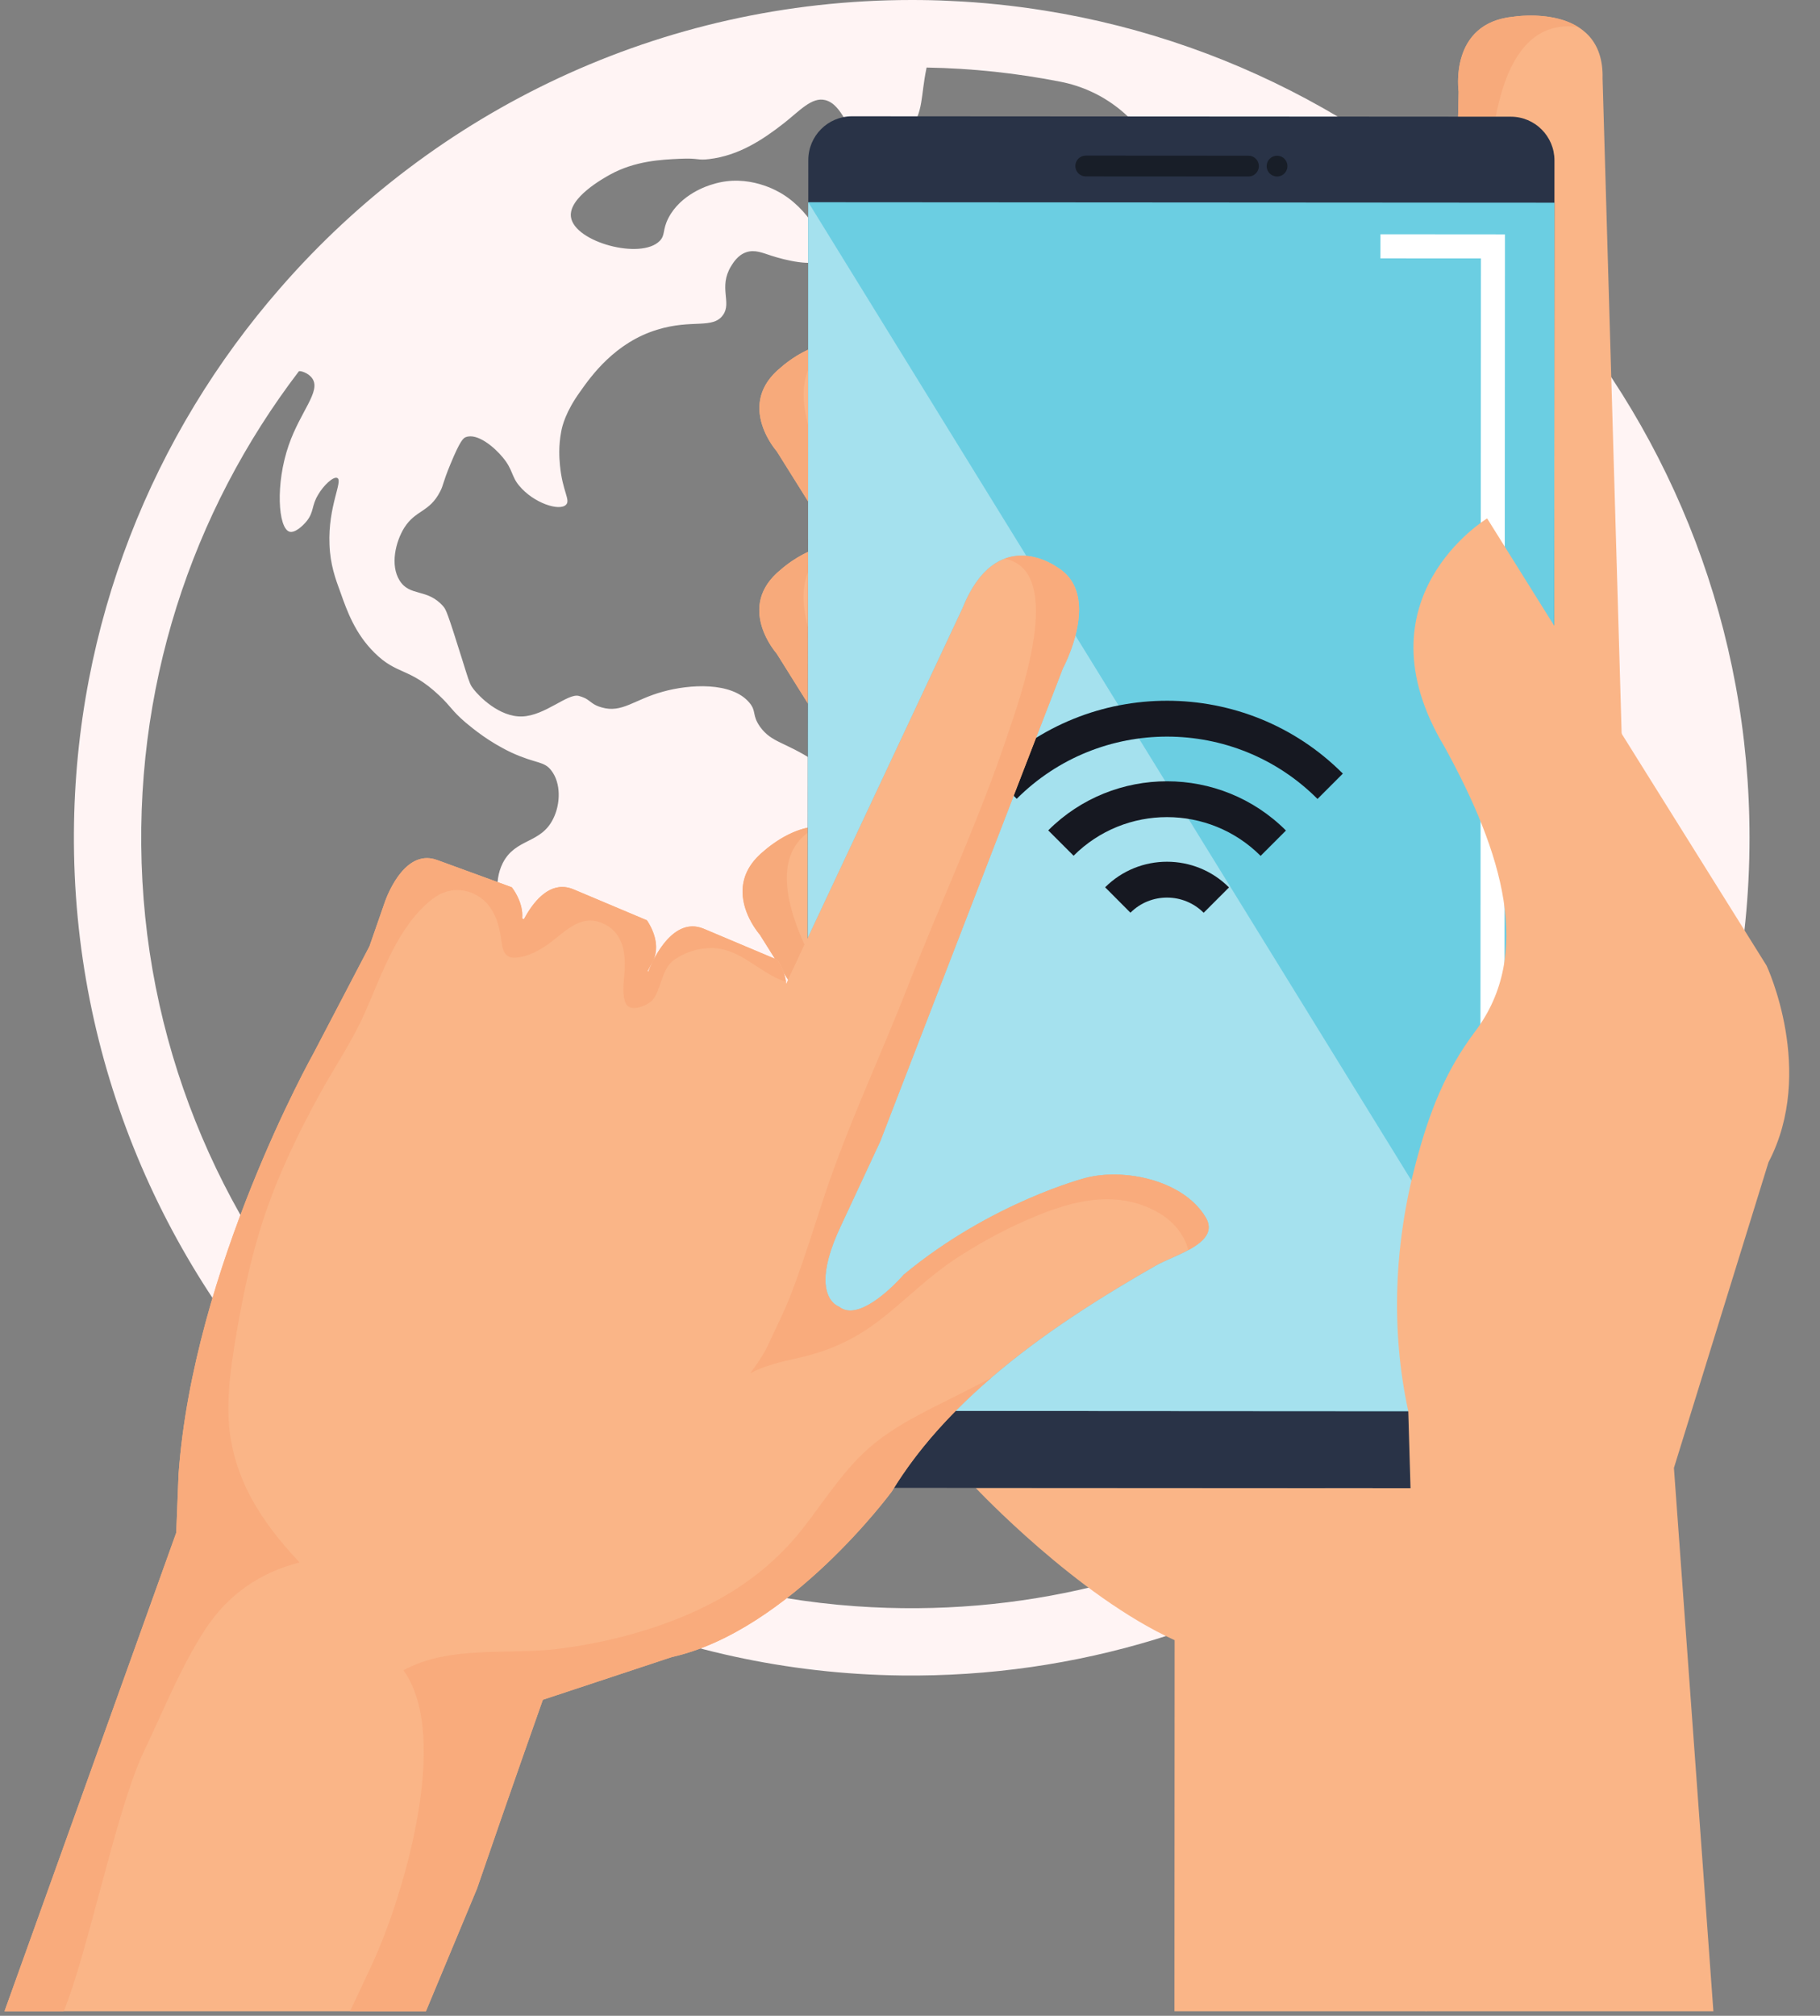 <svg xmlns="http://www.w3.org/2000/svg" xmlns:xlink="http://www.w3.org/1999/xlink" width="400" zoomAndPan="magnify" viewBox="0 0 300 332.25" height="443" preserveAspectRatio="xMidYMid meet" version="1.0"><rect x="0" y="0" width="300" height="332.25" fill="#808080" stroke="none"/><defs><clipPath id="69735b889e"><path d="M 12 0 L 288.461 0 L 288.461 276.875 L 12 276.875 Z M 12 0 " clip-rule="nonzero"/></clipPath><clipPath id="efd19f1898"><path d="M 160 245 L 238 245 L 238 331.5 L 160 331.5 Z M 160 245 " clip-rule="nonzero"/></clipPath><clipPath id="3ca4db2d77"><path d="M 230 85 L 295 85 L 295 331.5 L 230 331.5 Z M 230 85 " clip-rule="nonzero"/></clipPath><clipPath id="3282e297a7"><path d="M 0.336 91 L 200 91 L 200 331.5 L 0.336 331.5 Z M 0.336 91 " clip-rule="nonzero"/></clipPath><clipPath id="bfb0aa7a26"><path d="M 0.336 141 L 130 141 L 130 331.5 L 0.336 331.5 Z M 0.336 141 " clip-rule="nonzero"/></clipPath><clipPath id="ef678945e3"><path d="M 57 245 L 148 245 L 148 331.5 L 57 331.5 Z M 57 245 " clip-rule="nonzero"/></clipPath><clipPath id="307d519866"><path d="M 57 227 L 164 227 L 164 331.5 L 57 331.5 Z M 57 227 " clip-rule="nonzero"/></clipPath></defs><g clip-path="url(#69735b889e)"><path fill="#fff4f4" d="M 172.16 1.738 C 167.055 0.926 161.84 0.371 156.551 0.148 C 154.48 0.039 152.371 0 150.262 0 C 108.797 0 71.512 18.383 46.211 47.457 C 25.191 71.52 12.395 102.895 12.184 137.219 C 11.715 212.844 72.934 275.238 148.559 276.156 C 206.801 276.863 257.031 241.297 277.953 190.684 C 284.684 174.48 288.383 156.688 288.383 138.082 C 288.383 69.395 237.965 12.242 172.16 1.738 Z M 141.09 264.746 C 77.82 260.281 26.949 208.551 23.473 145.219 C 21.734 113.574 31.637 84.301 49.254 61.211 C 49.375 61.047 50.816 61.395 51.492 62.402 C 52.914 64.523 49.527 67.793 47.598 73.352 C 45.363 79.781 45.855 87.023 47.691 87.629 C 48.648 87.945 50.086 86.496 50.613 85.816 C 51.758 84.336 51.352 83.336 52.426 81.562 C 53.312 80.008 54.977 78.453 55.605 78.789 C 56.566 79.27 54.051 83.449 54.312 89.738 C 54.422 93.027 55.309 95.469 56.125 97.652 C 57.195 100.684 58.527 104.422 61.711 107.566 C 65.445 111.301 67.441 109.969 72.363 114.594 C 74.473 116.59 74.398 117.07 76.766 119.105 C 78.023 120.141 80.539 122.25 84.273 124.027 C 88.453 125.949 89.676 125.395 90.895 127.023 C 92.484 129.094 92.41 132.496 91.191 134.938 C 89.156 139.117 84.977 138.117 82.867 142.262 C 81.238 145.516 82.277 149.215 82.684 150.586 C 83.016 151.77 83.754 154.43 86.086 156.504 C 89.008 159.129 91.043 157.762 93.223 159.832 C 95.555 162.051 94.113 164.457 95.812 171.855 C 96.922 176.699 97.516 179.215 99.625 181.285 C 103.137 184.727 106.578 182.766 109.168 185.91 C 110.09 187.02 110.684 188.574 110.277 197.414 C 109.758 208.141 108.797 207.699 109.352 211.176 C 110.164 216.316 112.051 216.207 114.863 225.121 C 115.566 227.227 116.453 230.039 117.195 233.922 C 118.527 240.953 117.898 243.688 120.301 246.055 C 121.781 247.535 124.332 248.754 126.625 248.164 C 128.438 247.719 130.066 246.129 133.246 237.547 C 137.059 227.191 135.727 226.785 138.465 221.715 C 141.238 216.5 143.234 215.871 144.973 210.582 C 146.379 206.219 145.453 205.367 146.973 202.852 C 149.449 198.672 152.926 199.375 157.992 195.23 C 159.363 194.121 163.727 190.57 165.539 184.91 C 167.5 178.625 164.469 175.664 167.316 169.855 C 168.98 166.492 170.273 166.898 171.238 163.938 C 173.234 157.91 169.387 151.844 168.535 150.586 C 164.91 145.223 159.473 143.336 158.289 142.965 C 152.188 141.004 149.82 143.707 143.16 141.152 C 141.312 140.449 136.91 138.785 136.539 135.863 C 136.207 133.348 139.094 131.98 138.539 129.426 C 138.242 128.059 136.91 127.172 134.246 125.434 C 129.289 122.215 127.219 122.434 125.297 119.809 C 123.891 117.812 124.742 117.258 123.52 115.812 C 120.598 112.336 113.645 112.781 109.281 114 C 104.508 115.297 102.547 117.59 99.145 116.59 C 97.664 116.172 97.387 115.582 96.508 115.113 C 96.508 115.113 96.062 114.879 95.41 114.703 C 93.598 114.219 89.84 117.969 86.055 118.09 C 82.289 118.207 78.926 114.727 78.062 113.594 C 77.895 113.375 77.746 113.156 77.746 113.156 C 77.352 112.516 77.102 111.633 76.176 108.676 C 73.734 100.871 73.512 100.465 73.066 99.945 C 70.441 96.914 67.52 98.395 65.855 95.656 C 64.301 93.141 65.188 89.332 66.629 87 C 68.516 84.004 70.773 84.484 72.551 81.008 C 73.141 79.859 72.918 79.715 74.25 76.496 C 75.879 72.539 76.395 72.203 76.766 72.055 C 78.691 71.316 81.5 73.723 82.871 75.387 C 84.57 77.418 84.273 78.531 85.605 80.082 C 87.973 82.93 92.227 84.301 93.301 83.191 C 94.078 82.414 92.707 81.008 92.301 76.68 C 92.191 75.531 92.043 73.5 92.523 71.059 C 92.672 70.242 93.227 67.875 95.633 64.547 C 97.406 62.031 101.363 56.445 108.355 54.336 C 114.09 52.562 117.527 54.301 119.195 51.895 C 120.637 49.863 118.418 47.348 120.488 43.906 C 120.859 43.312 121.598 42.055 123.004 41.574 C 124.445 41.094 125.703 41.688 127.219 42.168 C 129.254 42.832 134.25 44.09 135.434 42.684 C 136.766 41.094 133.914 35.102 129.109 32.07 C 128.367 31.59 123.375 28.52 117.492 30.367 C 116.68 30.59 112.203 31.996 110.168 35.953 C 109.168 37.914 109.688 38.727 108.762 39.688 C 105.691 42.883 94.688 39.918 94.113 35.766 C 93.676 32.582 99.488 29.371 100.57 28.773 C 104.668 26.512 109.039 26.309 112.016 26.172 C 115.281 26.02 114.848 26.473 116.902 26.223 C 121.789 25.637 125.715 23.047 129.219 20.305 C 131.77 18.309 133.805 15.941 136.023 16.496 C 137.504 16.867 138.43 18.273 139.133 19.418 C 141.164 22.562 140.316 24.559 141.645 25.449 C 143.496 26.594 147.637 24.523 149.969 21.418 C 152.262 18.418 151.746 15.867 152.707 11.281 C 152.707 11.242 152.707 11.207 152.742 11.133 C 160.281 11.258 167.66 12.066 174.832 13.477 C 181.867 14.859 187.82 19.516 190.762 26.051 L 190.805 26.148 C 191.285 27.223 194.023 33.402 191.988 35.176 C 189.992 36.914 184.926 32.957 183.074 34.879 C 182.004 35.988 182.336 38.801 183.777 40.391 C 186.145 42.945 190.18 40.688 192.508 43.277 C 193.582 44.496 193.617 46.051 193.691 48.195 C 193.875 52.93 191.621 54.855 192.805 57.332 C 193.469 58.703 194.766 59.332 195.801 59.848 C 199.684 61.699 205.309 60.664 208.047 57.445 C 210.301 54.746 208.637 52.895 210.855 49.012 C 213.113 45.055 217.773 41.871 219.992 42.98 C 222.434 44.238 219.918 49.824 223.508 53.117 C 225.133 54.598 227.207 54.855 230.312 55.227 C 235.344 55.816 237.008 54.301 240.449 55.707 C 241.301 56.078 243.223 56.891 244.555 58.926 C 244.738 59.219 246.773 62.438 245.555 65.359 C 244.184 68.688 239.562 69.242 236.824 69.578 C 235.047 69.762 228.945 70.5 226.91 67.359 C 225.395 65.062 227.281 62.625 225.613 60.922 C 224.801 60.145 223.656 59.961 219.695 60.219 C 215.074 60.551 212.781 60.738 210.266 61.441 C 205.715 62.734 195.137 65.695 193.914 72.684 C 193.285 76.309 195.246 80.637 197.836 83.117 C 199.98 85.188 201.535 84.965 202.719 87.113 C 204.715 90.664 202.68 95.25 202.422 95.84 C 200.461 100.207 196.875 101.203 197.316 103.461 C 197.578 104.867 199.242 105.645 201.016 106.457 C 206.156 108.863 209.672 107.125 210.855 109.082 C 211.891 110.785 209.375 112.449 210.266 116 C 210.559 117.148 210.82 117.035 212.445 120.219 C 214.48 124.102 214.039 124.25 214.852 125.137 C 215.402 125.738 219.672 128.121 224.91 126.211 C 229.125 124.672 229.871 121.855 232.125 122.328 C 233.977 122.711 233.875 124.602 235.934 126.137 C 239.855 129.059 245.551 124.621 247.477 126.727 C 249.586 129.094 243.184 135.457 245.848 140.453 C 247.105 142.781 249.289 142.965 249.586 145.371 C 249.77 147.074 248.809 147.887 247.66 151.105 C 247.66 151.105 246.809 153.473 246.254 156.727 C 245.035 163.902 248.883 166.344 247.66 172.965 C 247.512 173.855 246.996 176.109 246.254 178.664 C 245.922 179.883 245.59 180.957 245.07 182.398 C 244.035 185.102 243.629 185.285 242.965 187.207 C 242.336 188.945 242.039 190.242 241.633 192.609 C 240.707 198.121 240.227 200.895 241.004 203.078 C 241.742 205.188 243.852 208.773 246.664 208.957 C 250.77 209.254 252.434 202.078 258.203 196.641 C 260.312 194.645 262.641 193.348 265.008 192.535 C 243.363 237.977 195.492 268.582 141.09 264.746 Z M 141.09 264.746 " fill-opacity="1" fill-rule="nonzero"/></g><path fill="#fab587" d="M 238.09 123.066 L 267.367 123.086 L 264.16 12.941 C 264.484 0.32 249.504 2.75 249.504 2.75 C 238.766 3.762 240.434 15.094 240.434 15.094 L 238.09 123.066 " fill-opacity="1" fill-rule="nonzero"/><path fill="#f7aa7b" d="M 246.551 19.234 L 240.344 19.23 L 240.434 15.094 C 240.434 15.094 240.336 14.457 240.34 13.469 C 240.34 10.297 241.312 3.523 249.504 2.75 C 249.504 2.75 250.656 2.562 252.305 2.562 C 254.523 2.562 257.656 2.898 260.148 4.465 C 259.566 4.379 259.008 4.34 258.473 4.34 C 250.758 4.34 247.809 12.637 246.551 19.234 " fill-opacity="1" fill-rule="nonzero"/><path fill="#fab587" d="M 179.926 157.289 L 202.098 142.727 L 144.926 60.941 C 138.895 51.227 128.766 60.52 128.766 60.52 C 121.141 66.641 128.035 74.383 128.035 74.383 L 179.926 157.289 " fill-opacity="1" fill-rule="nonzero"/><path fill="#f7aa7b" d="M 133.207 82.645 L 128.035 74.383 C 128.035 74.383 125.18 71.176 125.176 67.258 C 125.176 65.09 126.051 62.699 128.766 60.52 C 128.797 60.492 130.645 58.809 133.223 57.633 L 133.219 60.969 C 132.078 63.684 132.375 66.977 133.215 70.102 L 133.207 82.125 L 133.207 82.645 " fill-opacity="1" fill-rule="nonzero"/><path fill="#fab587" d="M 179.906 190.625 L 202.082 176.059 L 144.906 94.273 C 138.879 84.562 128.746 93.852 128.746 93.852 C 121.121 99.973 128.016 107.715 128.016 107.715 L 179.906 190.625 " fill-opacity="1" fill-rule="nonzero"/><path fill="#f7aa7b" d="M 133.188 115.977 L 128.016 107.715 C 128.016 107.715 125.156 104.508 125.152 100.594 C 125.152 98.422 126.027 96.035 128.746 93.852 C 128.785 93.82 130.629 92.141 133.199 90.969 L 133.199 94.301 C 132.059 97.02 132.355 100.312 133.195 103.434 L 133.188 115.977 " fill-opacity="1" fill-rule="nonzero"/><path fill="#fab587" d="M 177.152 236.977 L 199.324 222.41 L 142.148 140.625 C 136.121 130.914 125.988 140.207 125.988 140.207 C 118.363 146.324 125.258 154.07 125.258 154.07 L 177.152 236.977 " fill-opacity="1" fill-rule="nonzero"/><path fill="#f7aa7b" d="M 129.906 161.492 L 129.223 160.406 C 128.777 159.09 128.109 158.18 128.109 158.18 L 127.727 158.016 L 125.258 154.07 C 125.258 154.07 122.402 150.863 122.398 146.945 C 122.398 144.773 123.273 142.387 125.988 140.207 C 126.031 140.168 129.273 137.211 133.172 136.406 L 133.172 137.219 C 127.293 141.531 130.109 150.176 132.617 155.711 L 129.906 161.492 " fill-opacity="1" fill-rule="nonzero"/><g clip-path="url(#efd19f1898)"><path fill="#fab587" d="M 193.617 270.336 L 193.59 331.855 L 235.113 331.855 L 237.684 245.285 L 160.824 245.238 C 160.824 245.238 177.566 263.059 193.617 270.336 " fill-opacity="1" fill-rule="nonzero"/></g><path fill="#293347" d="M 256.102 238.09 C 256.098 242.07 252.875 245.289 248.898 245.289 L 140.309 245.227 C 136.332 245.227 133.109 241.996 133.109 238.02 L 133.238 26.371 C 133.242 22.391 136.469 19.164 140.441 19.168 L 249.035 19.234 C 253.012 19.234 256.23 22.465 256.23 26.441 L 256.102 238.09 " fill-opacity="1" fill-rule="nonzero"/><path fill="#6bcee2" d="M 256.105 232.609 L 133.117 232.535 L 133.234 33.328 L 256.227 33.406 L 256.105 232.609 " fill-opacity="1" fill-rule="nonzero"/><path fill="#a5e1ee" d="M 256.105 232.609 L 157.527 232.551 C 159.398 230.656 161.367 228.836 163.406 227.082 C 163.402 227.086 163.395 227.09 163.387 227.094 C 171.773 219.883 181.359 213.832 190.5 208.613 C 191.855 207.836 194.035 207.039 195.879 206.043 C 196.594 205.656 197.258 205.238 197.801 204.785 C 197.805 204.785 197.805 204.781 197.809 204.781 C 197.809 204.781 197.809 204.781 197.812 204.777 C 197.812 204.777 197.816 204.773 197.816 204.77 C 197.82 204.766 197.824 204.766 197.828 204.762 C 199.133 203.66 199.746 202.328 198.723 200.625 C 198.715 200.609 198.707 200.598 198.695 200.582 C 198.688 200.566 198.676 200.551 198.668 200.535 C 198.66 200.527 198.656 200.52 198.652 200.512 C 195.75 195.816 189.293 193.59 183.621 193.59 C 183.617 193.59 183.613 193.59 183.609 193.59 C 181.957 193.59 180.375 193.777 178.961 194.145 C 178.961 194.145 163.379 198.141 148.965 210.098 C 148.965 210.098 143.918 215.992 140.164 216 C 140.16 216 140.16 216 140.156 216 C 139.477 216 138.844 215.809 138.285 215.355 C 138.285 215.355 136.059 214.664 136.059 210.918 C 136.059 208.953 136.676 206.141 138.559 202.141 L 145.086 188.137 L 167.09 131.152 L 167.59 131.656 C 173.242 126.004 180.359 122.691 187.73 121.715 L 256.105 232.609 M 133.164 154.551 L 133.234 33.328 L 169.176 91.613 C 168.918 91.594 168.656 91.578 168.391 91.578 C 165.223 91.578 161.41 93.359 158.621 100.316 L 133.164 154.551 M 170.766 121.633 L 175.199 110.152 C 175.199 110.152 176.48 107.777 177.27 104.746 L 184.379 116.277 C 179.625 117.219 175.004 119.004 170.766 121.633 " fill-opacity="1" fill-rule="nonzero"/><path fill="#181e28" d="M 207.504 27.379 C 207.504 28.324 206.738 29.09 205.797 29.09 L 178.965 29.074 C 178.02 29.074 177.254 28.309 177.254 27.359 C 177.254 26.41 178.023 25.645 178.969 25.648 L 205.797 25.664 C 206.738 25.664 207.504 26.434 207.504 27.379 " fill-opacity="1" fill-rule="nonzero"/><path fill="#181e28" d="M 212.215 27.383 C 212.215 28.328 211.449 29.094 210.5 29.094 C 209.555 29.094 208.789 28.324 208.789 27.379 C 208.789 26.434 209.559 25.664 210.504 25.664 C 211.453 25.664 212.219 26.438 212.215 27.383 " fill-opacity="1" fill-rule="nonzero"/><path fill="#ffffff" d="M 247.957 223.277 L 243.996 223.273 L 244.109 42.594 L 227.543 42.586 L 227.547 38.613 L 248.07 38.629 L 247.957 223.277 " fill-opacity="1" fill-rule="nonzero"/><path fill="#161821" d="M 167.59 131.656 L 163.414 127.469 C 179.398 111.492 205.387 111.508 221.348 127.504 L 217.172 131.684 C 203.512 117.996 181.27 117.98 167.59 131.656 " fill-opacity="1" fill-rule="nonzero"/><path fill="#161821" d="M 207.793 141.066 C 199.293 132.559 185.461 132.551 176.965 141.043 L 172.785 136.863 C 183.59 126.066 201.168 126.078 211.969 136.887 L 207.793 141.066 " fill-opacity="1" fill-rule="nonzero"/><path fill="#161821" d="M 198.406 150.445 C 195.078 147.113 189.66 147.109 186.336 150.434 L 182.164 146.246 C 187.793 140.621 196.957 140.629 202.582 146.266 L 198.406 150.445 " fill-opacity="1" fill-rule="nonzero"/><g clip-path="url(#3ca4db2d77)"><path fill="#fab587" d="M 233.41 191.551 C 229.852 204.898 229.195 219.059 232.133 232.594 L 235.023 331.855 L 282.453 331.855 L 275.922 241.949 L 291.508 191.574 C 299.379 176.551 291.191 159.152 291.191 159.152 L 245.133 85.445 C 245.133 85.445 223.387 98.582 238.09 123.066 C 247.77 140.652 252.707 157.336 243.164 169.992 C 238.156 176.637 235.57 183.434 233.41 191.551 " fill-opacity="1" fill-rule="nonzero"/></g><g clip-path="url(#3282e297a7)"><path fill="#fab587" d="M 70.059 331.855 C 75.176 319.547 78.637 311.266 78.637 311.266 C 84.312 294.727 89.48 280.16 89.48 280.16 L 110.75 273.117 C 130.156 268.789 147.016 245.805 147.016 245.805 C 156.852 229.621 174.371 217.82 190.5 208.613 C 193.656 206.812 201.27 204.875 198.723 200.625 C 195.023 194.473 185.27 192.492 178.961 194.145 C 178.961 194.145 163.379 198.141 148.965 210.098 C 148.965 210.098 141.93 218.32 138.285 215.355 C 138.285 215.355 133.098 213.742 138.559 202.141 L 145.086 188.137 L 175.199 110.152 C 175.199 110.152 181.77 98.008 174.281 93.508 C 174.281 93.508 164.316 86.102 158.621 100.316 L 129.598 162.141 C 129.418 159.965 128.109 158.18 128.109 158.18 L 116.004 153.078 C 110.414 150.723 107.016 159.77 107.016 159.77 L 106.867 160.141 L 106.734 160.086 L 107.68 158.289 C 109.172 155.141 106.629 151.68 106.629 151.68 L 94.523 146.578 C 90.547 144.906 87.684 149 86.363 151.504 L 86.074 151.383 L 86.074 151.379 C 86.328 148.668 84.363 146.242 84.363 146.242 L 72.023 141.738 C 66.332 139.656 63.371 148.859 63.371 148.859 L 60.898 155.973 L 51.652 173.66 C 51.652 173.66 31.859 208.973 29.434 242.969 L 29.051 252.621 L 0.617 331.855 L 70.059 331.855 " fill-opacity="1" fill-rule="nonzero"/></g><path fill="#a5d5d9" d="M 140.156 216 C 140.16 216 140.16 216 140.164 216 C 140.16 216 140.16 216 140.156 216 M 140.156 216 C 139.477 216 138.844 215.809 138.285 215.355 C 138.844 215.809 139.477 216 140.156 216 " fill-opacity="1" fill-rule="nonzero"/><path fill="#a5d5d9" d="M 195.879 206.043 C 196.594 205.656 197.258 205.238 197.801 204.785 C 197.258 205.238 196.594 205.656 195.879 206.043 M 197.809 204.781 C 197.809 204.781 197.809 204.781 197.812 204.777 C 197.809 204.781 197.809 204.781 197.809 204.781 M 198.695 200.582 C 198.688 200.566 198.676 200.551 198.668 200.535 C 198.676 200.551 198.688 200.566 198.695 200.582 M 198.652 200.512 C 195.75 195.816 189.293 193.59 183.621 193.59 C 189.293 193.59 195.75 195.816 198.652 200.512 " fill-opacity="1" fill-rule="nonzero"/><path fill="#f9ab7c" d="M 123.672 226.344 C 124.766 224.824 125.871 223.297 126.641 221.613 C 127.895 218.879 129.258 216.23 130.344 213.418 C 132.465 207.926 134.16 202.281 136.031 196.695 C 139.926 185.078 145.203 173.949 149.66 162.535 C 155.086 148.637 161.457 135.035 166.172 120.867 C 167.984 115.414 175.848 94.035 165.586 92.09 C 166.547 91.727 167.5 91.586 168.395 91.586 C 171.688 91.586 174.281 93.508 174.281 93.508 C 177 95.145 177.867 97.785 177.867 100.492 C 177.863 105.227 175.199 110.152 175.199 110.152 L 170.766 121.633 L 167.09 131.152 L 145.086 188.137 L 138.559 202.141 C 136.676 206.141 136.059 208.953 136.059 210.918 C 136.059 214.664 138.285 215.355 138.285 215.355 C 138.844 215.809 139.477 216 140.156 216 C 140.16 216 140.16 216 140.164 216 C 143.918 215.996 148.965 210.098 148.965 210.098 C 163.379 198.141 178.961 194.145 178.961 194.145 C 180.375 193.777 181.957 193.59 183.609 193.59 C 183.613 193.59 183.617 193.59 183.621 193.59 C 189.293 193.59 195.75 195.816 198.652 200.512 C 198.656 200.52 198.66 200.527 198.668 200.535 C 198.676 200.551 198.688 200.566 198.695 200.582 C 198.707 200.598 198.715 200.609 198.723 200.625 C 199.746 202.328 199.133 203.66 197.828 204.762 C 197.824 204.766 197.82 204.766 197.816 204.77 C 197.816 204.773 197.812 204.777 197.812 204.777 C 197.809 204.781 197.809 204.781 197.809 204.781 C 197.805 204.781 197.805 204.785 197.801 204.785 C 197.258 205.238 196.594 205.656 195.879 206.043 C 195.199 203.477 193.441 201.227 190.66 199.707 C 187.996 198.25 185.254 197.66 182.5 197.66 C 178.691 197.66 174.855 198.781 171.141 200.285 C 166.398 202.207 161.887 204.621 157.605 207.418 C 153.203 210.289 149.535 214.023 145.426 217.266 C 141.125 220.664 136.852 222.641 131.523 223.836 C 128.832 224.438 126.082 225.039 123.672 226.344 " fill-opacity="1" fill-rule="nonzero"/><path fill="#fef0e6" d="M 86.363 151.504 L 86.074 151.383 L 86.074 151.379 L 86.363 151.504 " fill-opacity="1" fill-rule="nonzero"/><g clip-path="url(#bfb0aa7a26)"><path fill="#f9ab7c" d="M 10.363 331.855 L 0.617 331.855 L 29.051 252.621 L 29.434 242.969 C 31.859 208.973 51.652 173.66 51.652 173.66 L 60.898 155.973 L 63.371 148.859 C 63.371 148.859 65.762 141.434 70.379 141.434 C 70.898 141.434 71.449 141.527 72.023 141.738 L 84.363 146.242 C 84.363 146.242 86.098 148.387 86.094 150.891 C 86.094 151.055 86.086 151.215 86.074 151.379 L 86.074 151.383 L 86.363 151.504 C 87.469 149.406 89.656 146.188 92.684 146.188 C 93.266 146.188 93.879 146.309 94.523 146.578 L 106.629 151.68 C 106.629 151.68 108.152 153.75 108.148 156.145 C 108.148 156.848 108.02 157.578 107.68 158.289 L 106.734 160.086 L 106.867 160.141 L 107.016 159.77 C 107.016 159.77 109.676 152.688 114.16 152.688 C 114.746 152.688 115.359 152.805 116.004 153.078 L 128.109 158.18 C 128.109 158.18 129.277 159.801 129.555 161.824 C 125.371 160.523 122.207 156.441 117.613 156.273 C 117.484 156.27 117.352 156.266 117.219 156.266 C 115.07 156.266 113.07 156.914 111.254 158.109 C 109.934 158.984 109.438 160.438 108.934 161.875 C 108.562 162.914 108.211 164.176 107.418 164.977 C 106.922 165.473 105.594 166.137 104.523 166.137 C 103.895 166.137 103.352 165.914 103.109 165.297 C 102.465 163.664 102.863 161.723 102.961 160.023 C 103.148 156.766 102.598 153.5 99.152 152.102 C 98.508 151.84 97.895 151.723 97.309 151.723 C 94.934 151.723 92.973 153.594 91.059 155.098 C 89.355 156.441 86.961 157.832 84.734 157.848 C 84.734 157.848 84.727 157.848 84.719 157.848 C 82.77 157.848 82.773 155.789 82.539 154.316 C 82.062 151.309 80.863 148.473 77.867 147.211 C 77.039 146.867 76.203 146.699 75.375 146.699 C 73.953 146.699 72.566 147.199 71.344 148.133 C 65.594 152.523 62.949 160.598 60.125 166.969 C 58.066 171.609 55.203 175.793 52.758 180.23 C 49.047 186.973 45.691 193.965 43.305 201.305 C 41.238 207.66 39.906 214.211 38.805 220.797 C 38.059 225.262 37.426 229.832 37.719 234.371 C 38.32 243.605 43.176 250.98 49.383 257.52 C 42.91 259.164 37.613 262.797 33.898 268.457 C 29.789 274.723 26.992 281.855 23.758 288.594 C 19.125 298.254 14.508 321.949 10.363 331.855 " fill-opacity="1" fill-rule="nonzero"/></g><g clip-path="url(#ef678945e3)"><path fill="#fef0e6" d="M 70.059 331.855 L 57.52 331.855 L 70.059 331.855 C 75.176 319.547 78.637 311.266 78.637 311.266 C 84.312 294.727 89.48 280.16 89.48 280.16 L 110.75 273.117 C 130.156 268.789 147.016 245.805 147.016 245.805 C 147.133 245.613 147.25 245.422 147.367 245.227 L 147.371 245.227 C 147.25 245.422 147.133 245.613 147.016 245.805 C 147.016 245.805 130.156 268.789 110.75 273.117 L 89.48 280.16 C 89.48 280.16 84.312 294.727 78.637 311.266 C 78.637 311.266 75.176 319.547 70.059 331.855 " fill-opacity="1" fill-rule="nonzero"/></g><path fill="#293244" d="M 147.371 245.227 L 147.367 245.227 C 150.215 240.664 153.664 236.453 157.523 232.551 L 157.527 232.551 C 153.668 236.453 150.215 240.664 147.371 245.227 " fill-opacity="1" fill-rule="nonzero"/><path fill="#a5d5d9" d="M 157.527 232.551 L 157.523 232.551 C 159.391 230.66 161.355 228.84 163.387 227.094 C 163.395 227.09 163.402 227.086 163.406 227.082 C 161.367 228.836 159.398 230.656 157.527 232.551 " fill-opacity="1" fill-rule="nonzero"/><g clip-path="url(#307d519866)"><path fill="#f9ab7c" d="M 70.059 331.855 L 57.52 331.855 C 58.859 329.059 60.18 326.258 61.477 323.441 C 66.359 312.816 74.465 286.312 66.5 275.297 C 74.141 271.094 84.023 272.828 92.359 271.727 C 101.867 270.477 112.016 267.578 120.25 262.582 C 124.965 259.719 129.047 256.133 132.441 251.781 C 135.977 247.254 139.09 242.219 143.488 238.445 C 147.926 234.641 153.547 232.145 158.73 229.508 C 160.289 228.715 161.84 227.91 163.387 227.094 C 161.355 228.84 159.391 230.66 157.523 232.551 C 153.664 236.453 150.215 240.664 147.367 245.227 C 147.25 245.422 147.133 245.613 147.016 245.805 C 147.016 245.805 130.156 268.789 110.75 273.117 L 89.48 280.16 C 89.48 280.16 84.312 294.727 78.637 311.266 C 78.637 311.266 75.176 319.547 70.059 331.855 " fill-opacity="1" fill-rule="nonzero"/></g></svg>